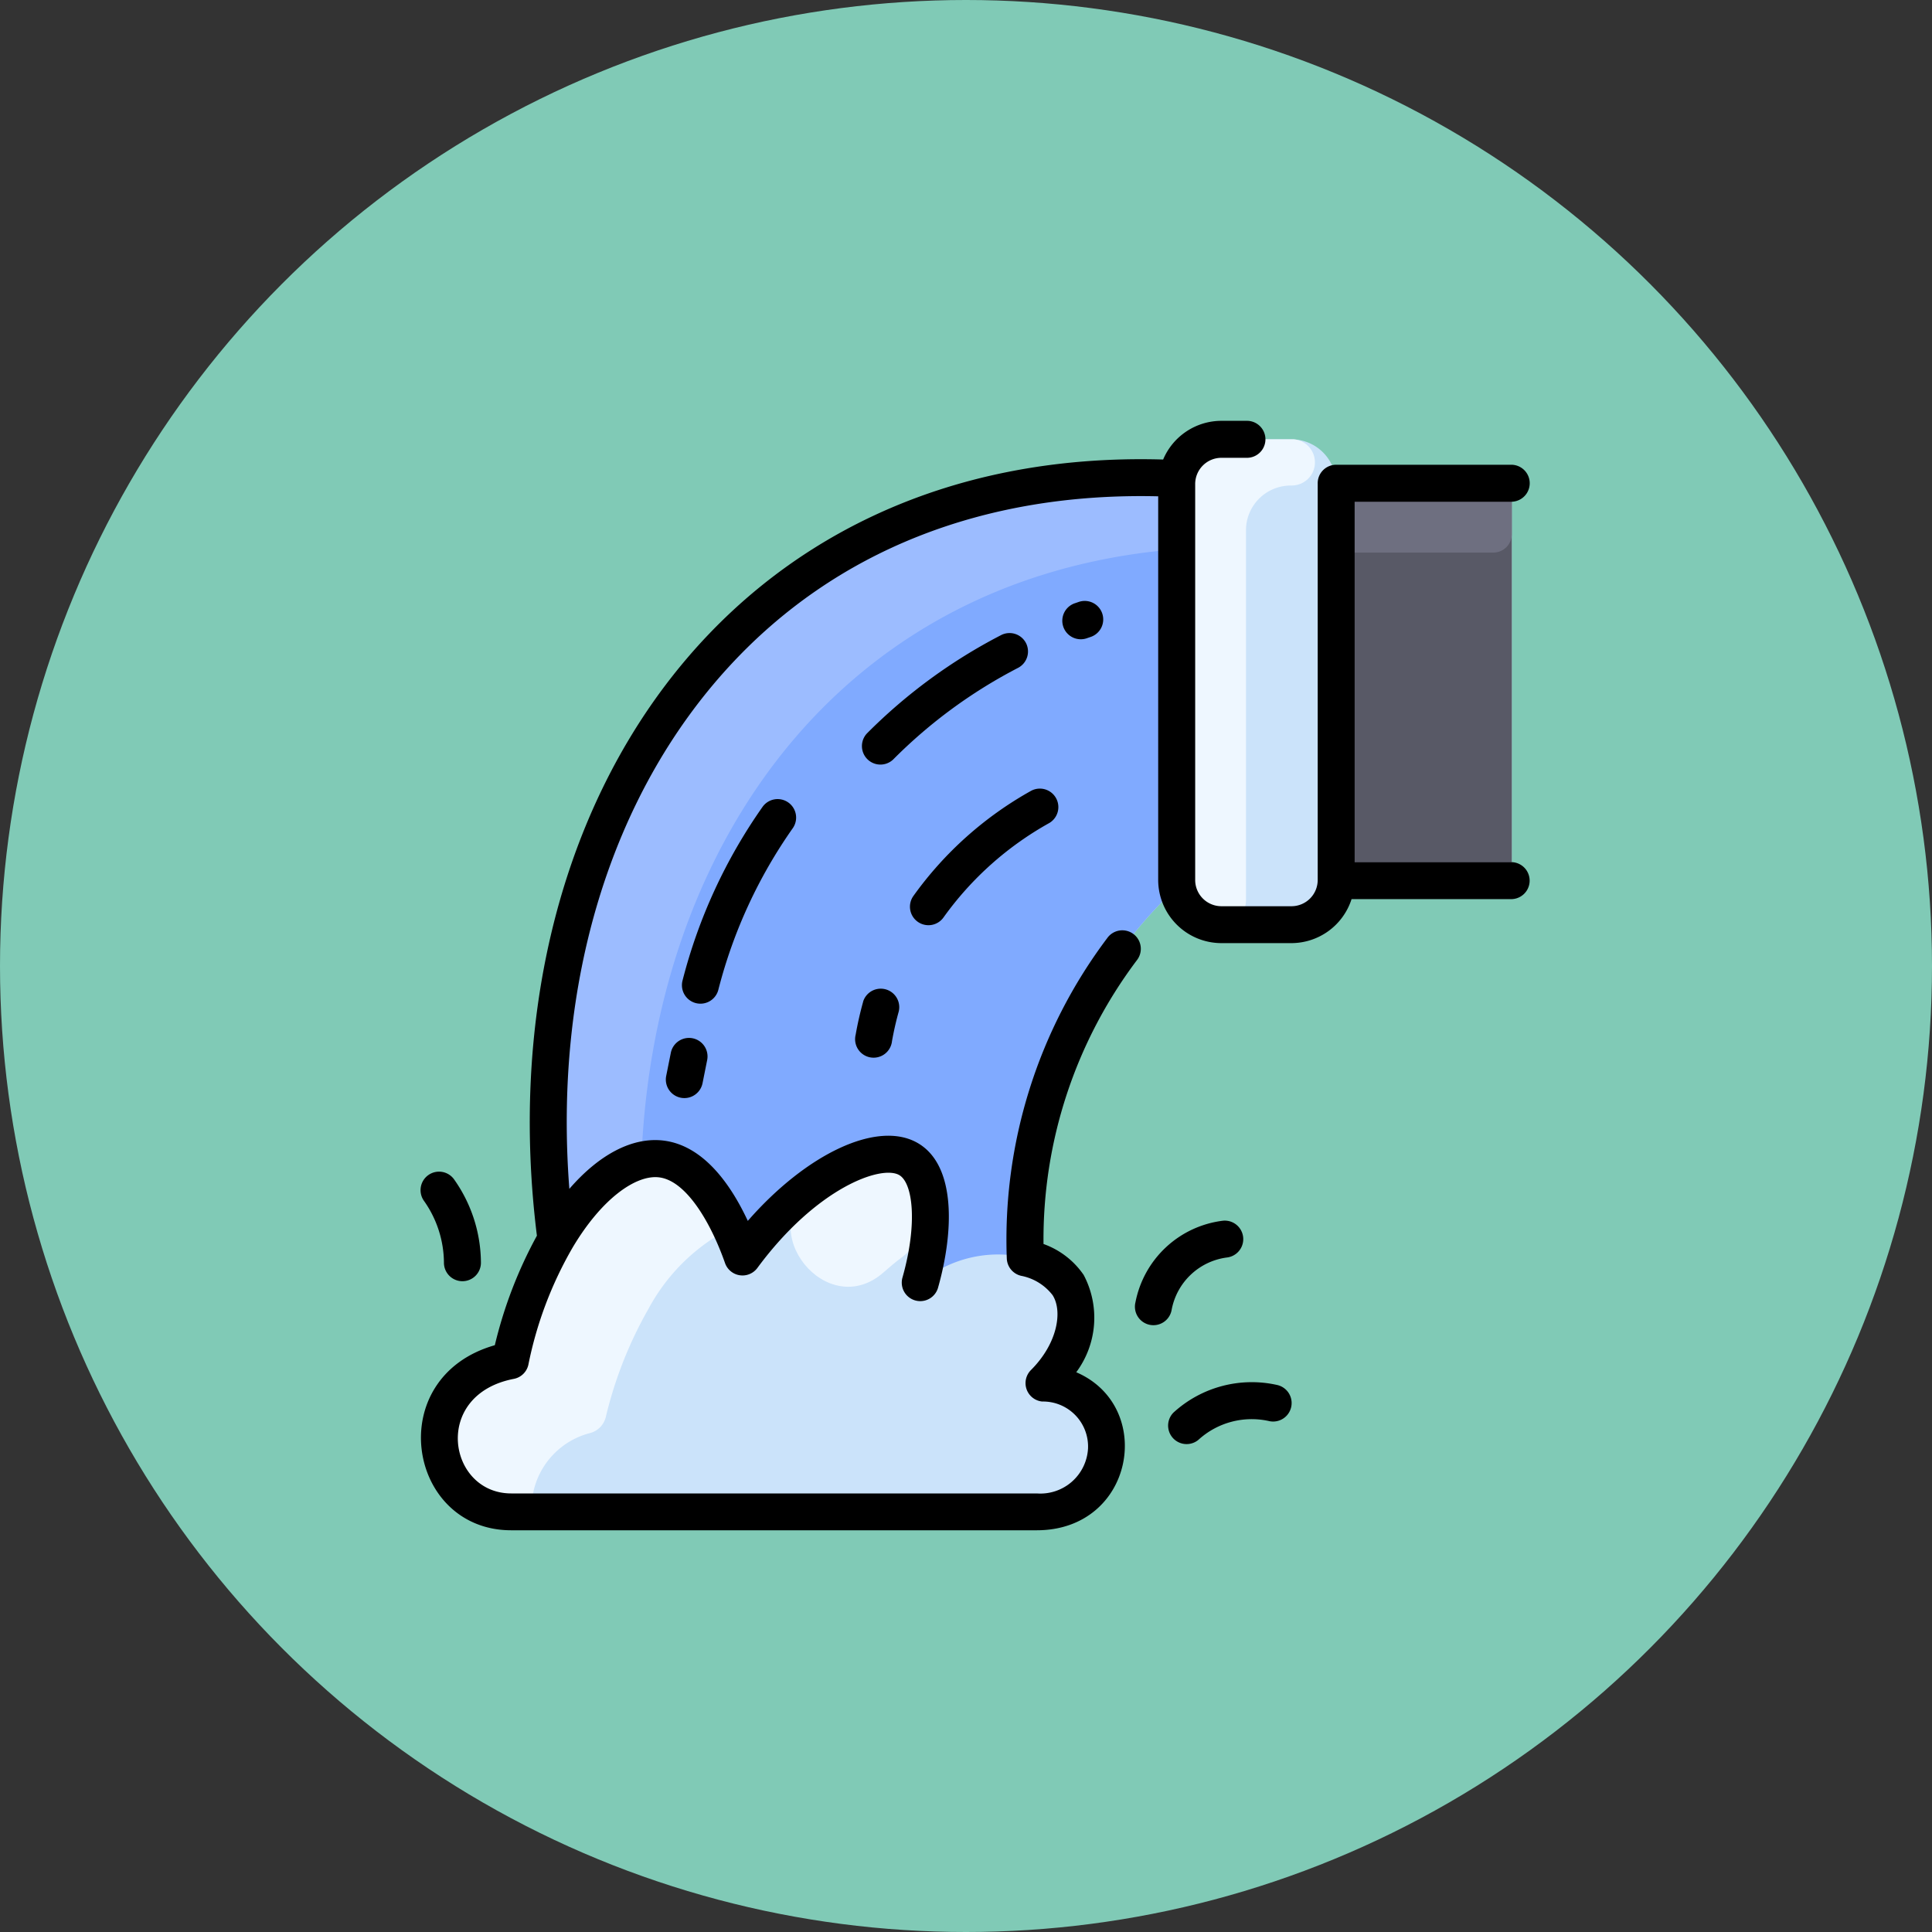 <svg xmlns="http://www.w3.org/2000/svg" width="101" height="101" viewBox="0 0 101 101">
  <rect x="0" y="0" width="101" height="101" fill="#333333" stroke="none"/>
  <g id="Grupo_959224" data-name="Grupo 959224" transform="translate(-1169 -1293)">
    <circle id="Elipse_5740" data-name="Elipse 5740" cx="50.5" cy="50.5" r="50.5" transform="translate(1169 1293)" fill="#80cab6"/>
    <g id="agua" transform="translate(1191 1314.999)">
      <path id="Trazado_726076" data-name="Trazado 726076" d="M63.1,10.3H54.883A2.335,2.335,0,0,0,52.547,8H48.883a2.337,2.337,0,0,0-2.337,2.337v-.288C23.006,8.932,11.325,28.776,14.1,49.835a21.694,21.694,0,0,0-2.32,6.028.484.484,0,0,1-.357.362c-5.144,1.238-4.038,7.842.338,7.842H39.232A3.36,3.36,0,0,0,40.4,57.48a.483.483,0,0,1-.245-.765c1.191-1.534,1.459-3.35.714-4.506a3.663,3.663,0,0,0-2.24-1.429,25.44,25.44,0,0,1,7.915-19.357v-.384a2.337,2.337,0,0,0,2.337,2.337h3.664a2.335,2.335,0,0,0,2.336-2.3H63.1a.967.967,0,0,0,.967-.967V11.262A.967.967,0,0,0,63.1,10.3Z" transform="translate(-7.034 -7.032)" fill="#cbe3fa"/>
      <path id="Trazado_726077" data-name="Trazado 726077" d="M88,46a25.44,25.44,0,0,0-7.915,19.357,6.339,6.339,0,0,0-4.5.637.484.484,0,0,1-.7-.528c.487-2.442.262-4.6-.912-5.268-1.548-.883-5.07.624-8.148,4.447A.483.483,0,0,1,65,64.533c-.61-1.485-1.944-4.1-3.954-4.33-1.707-.2-3.8,1.33-5.494,4.213C52.774,43.358,64.455,23.513,88,24.631Z" transform="translate(-48.484 -21.614)" fill="#80aaff"/>
      <path id="Trazado_726078" data-name="Trazado 726078" d="M395.929,27h8.217a.967.967,0,0,1,.967.967v18.85a.967.967,0,0,1-.967.967c-8.85,0-8.217.02-8.217-.041C395.929,26.754,395.916,27,395.929,27Z" transform="translate(-348.079 -23.736)" fill="#585966"/>
      <path id="Trazado_726079" data-name="Trazado 726079" d="M165.791,322.709q-.468.353-.943.775c-2.964,2.646-6.884-2.239-3.675-4.56,2.048-1.481,3.932-1.94,4.955-1.357C167.444,318.318,167.795,321.2,165.791,322.709Z" transform="translate(-140.644 -278.979)" fill="#eef7ff"/>
      <path id="Trazado_726080" data-name="Trazado 726080" d="M22.693,321.818a1.152,1.152,0,0,1-.413,1.578,10.115,10.115,0,0,0-3.348,3.668,21.416,21.416,0,0,0-2.229,5.651,1.151,1.151,0,0,1-.778.828,4.067,4.067,0,0,0-3.027,3.173,1.157,1.157,0,0,1-1.138.955c-4.376,0-5.481-6.6-.338-7.842a.484.484,0,0,0,.357-.362,21.692,21.692,0,0,1,2.32-6.028c1.693-2.883,3.787-4.412,5.494-4.213C20.93,319.381,21.968,320.59,22.693,321.818Z" transform="translate(-7.033 -280.637)" fill="#eef7ff"/>
      <path id="Trazado_726081" data-name="Trazado 726081" d="M87.995,24.632v2.817a.969.969,0,0,1-.87.961c-16.8,1.779-26.243,15.321-27.084,31.226a.961.961,0,0,1-.59.833,9.184,9.184,0,0,0-3.9,3.948c-2.774-21.059,8.907-40.9,32.447-39.785Z" transform="translate(-48.483 -21.615)" fill="#9cbcff"/>
      <path id="Trazado_726082" data-name="Trazado 726082" d="M333.031,10.417a2.338,2.338,0,0,0-2.405,2.337V32.087a1.288,1.288,0,0,1-1.288,1.288A2.337,2.337,0,0,1,327,31.038v-20.7A2.337,2.337,0,0,1,329.338,8s3.75,0,3.793,0a1.209,1.209,0,0,1-.1,2.413Z" transform="translate(-287.489 -7.032)" fill="#eef7ff"/>
      <path id="Trazado_726083" data-name="Trazado 726083" d="M405.175,27.967v1.692a.967.967,0,0,1-.967.967h-7.25a.967.967,0,0,1-.967-.967c0-2.79,0-2.638,0-2.658h8.218A.967.967,0,0,1,405.175,27.967Z" transform="translate(-348.143 -23.737)" fill="#6e6f80"/>
      <g id="Grupo_959205" data-name="Grupo 959205" transform="translate(0 0.001)">
        <path id="Trazado_726084" data-name="Trazado 726084" d="M57.081,23.08H48.865V4.23h8.217a.967.967,0,0,0,0-1.933H47.9a.965.965,0,0,0-.966.987c0,.067,0-1.395,0,20.721a1.372,1.372,0,0,1-1.371,1.371H41.9a1.372,1.372,0,0,1-1.371-1.371V3.3A1.372,1.372,0,0,1,41.9,1.934h1.366a.967.967,0,0,0,0-1.933H41.9a3.309,3.309,0,0,0-3.046,2.023C15.827,1.353,3.38,20.666,6.116,42.6a23.029,23.029,0,0,0-2.2,5.725C-1.984,50.007-.664,58,4.774,58H32.246c5.1,0,6.222-6.471,2.066-8.262a4.78,4.78,0,0,0,.388-5.085,4.29,4.29,0,0,0-2.1-1.619A24.263,24.263,0,0,1,37.48,28.2a.967.967,0,1,0-1.549-1.157,26.2,26.2,0,0,0-5.25,16.755.967.967,0,0,0,.753.9,2.724,2.724,0,0,1,1.64,1.009c.537.836.261,2.529-1.13,3.916a.967.967,0,0,0,.583,1.646,2.355,2.355,0,0,1,2.4,2.461,2.494,2.494,0,0,1-2.675,2.344H4.774c-3.306,0-4.169-5.159.135-5.989a.966.966,0,0,0,.761-.74A20.065,20.065,0,0,1,7.989,43.21c1.534-2.576,3.317-3.8,4.506-3.661,1.449.169,2.735,2.427,3.456,4.483a.967.967,0,0,0,1.69.255c3.1-4.2,6.475-5.394,7.413-4.858.713.407.975,2.515.179,5.339a.967.967,0,1,0,1.861.524c.812-2.884.955-6.38-1.082-7.543-2.1-1.2-5.807.571-8.871,4.077-.87-1.866-2.3-3.95-4.421-4.2-1.6-.187-3.333.707-4.908,2.526-.83-10.724,2.155-20.572,8.358-27.316,5.559-6.044,13.3-9.107,22.425-8.889V24.005a3.308,3.308,0,0,0,3.3,3.3h3.663a3.309,3.309,0,0,0,3.146-2.3h8.374a.967.967,0,0,0,0-1.933Z" transform="translate(-0.048 -0.001)"/>
        <path id="Trazado_726085" data-name="Trazado 726085" d="M278.588,78.049l-.152.052a.967.967,0,1,0,.631,1.827l.141-.048a.967.967,0,1,0-.62-1.831Z" transform="translate(-244.219 -68.573)"/>
        <path id="Trazado_726086" data-name="Trazado 726086" d="M199.242,92.3a.967.967,0,0,0-1.3-.412,28.067,28.067,0,0,0-7.013,5.14.967.967,0,0,0,1.373,1.361A26.131,26.131,0,0,1,198.83,93.6.967.967,0,0,0,199.242,92.3Z" transform="translate(-167.608 -80.686)"/>
        <path id="Trazado_726087" data-name="Trazado 726087" d="M114.9,173.525a25.753,25.753,0,0,1,3.892-8.437.967.967,0,0,0-1.58-1.115,27.68,27.68,0,0,0-4.184,9.068.967.967,0,1,0,1.872.484Z" transform="translate(-99.342 -143.8)"/>
        <path id="Trazado_726088" data-name="Trazado 726088" d="M212,165.975a.967.967,0,0,0,1.347-.231,16.9,16.9,0,0,1,5.532-4.936.967.967,0,0,0-.944-1.687,18.846,18.846,0,0,0-6.167,5.507A.967.967,0,0,0,212,165.975Z" transform="translate(-186.021 -139.785)"/>
        <path id="Trazado_726089" data-name="Trazado 726089" d="M188.408,246.134c-.158.566-.29,1.148-.393,1.731a.967.967,0,1,0,1.9.337c.092-.521.211-1.042.352-1.549a.967.967,0,0,0-1.862-.519Z" transform="translate(-165.284 -215.771)"/>
        <path id="Trazado_726090" data-name="Trazado 726090" d="M106.26,267.776l-.242,1.208a.967.967,0,1,0,1.9.379l.242-1.208a.967.967,0,0,0-1.9-.379Z" transform="translate(-93.191 -234.737)"/>
        <path id="Trazado_726091" data-name="Trazado 726091" d="M313.829,347.927a.967.967,0,0,0-.236-1.919,5.318,5.318,0,0,0-4.573,4.262.967.967,0,1,0,1.891.4A3.384,3.384,0,0,1,313.829,347.927Z" transform="translate(-271.661 -304.192)"/>
        <path id="Trazado_726092" data-name="Trazado 726092" d="M1.208,329.725a.967.967,0,1,0,1.933-.026,7.589,7.589,0,0,0-1.385-4.29.967.967,0,1,0-1.581,1.113A5.656,5.656,0,0,1,1.208,329.725Z" transform="translate(0 -285.729)"/>
        <path id="Trazado_726093" data-name="Trazado 726093" d="M328.767,416.074a6.066,6.066,0,0,0-5.46,1.436.967.967,0,0,0,1.3,1.428,4.132,4.132,0,0,1,3.724-.98.967.967,0,0,0,.433-1.884Z" transform="translate(-283.963 -365.662)"/>
      </g>
    </g>
  </g>
</svg>
